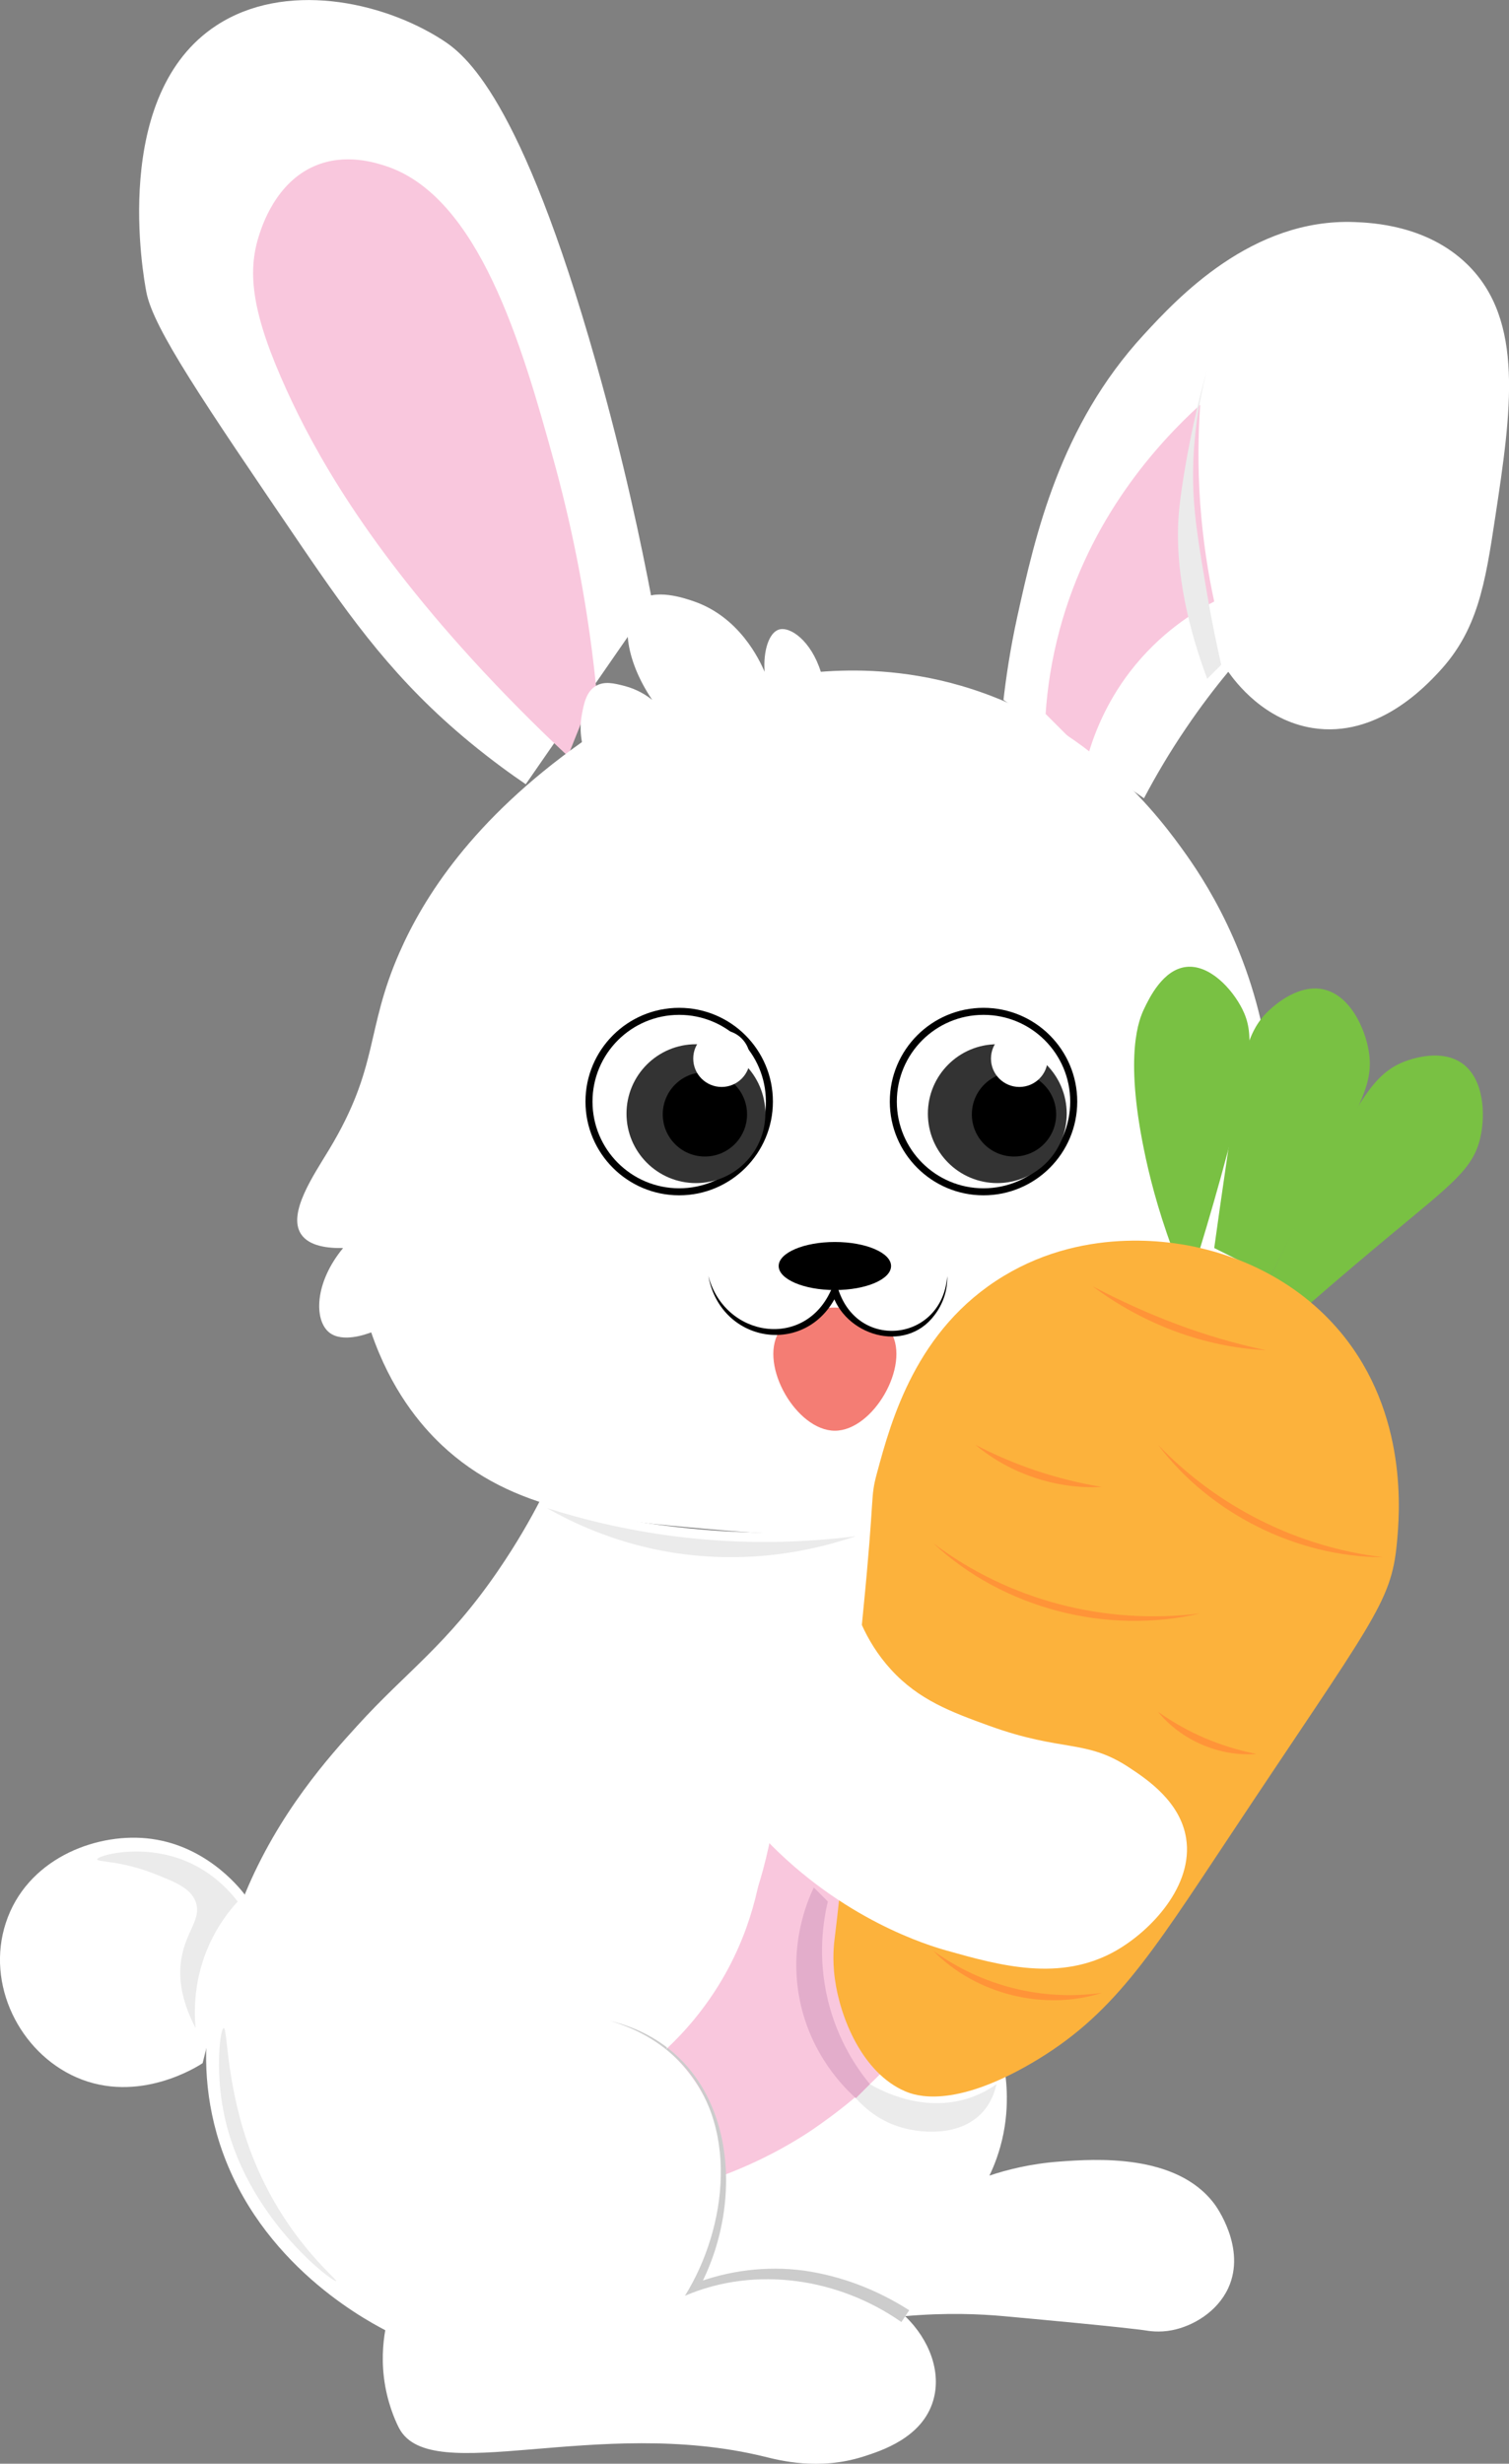 <?xml version="1.0" encoding="UTF-8"?>
<svg id="Layer_2" data-name="Layer 2" xmlns="http://www.w3.org/2000/svg" viewBox="0 0 107.4 175.3">
  <rect x="0" y="0" width="107.4" height="175.3" fill="#808080" stroke="none"/>
  <defs>
    <style>
      .cls-1 {
        fill: #ff9438;
      }

      .cls-2, .cls-3 {
        fill: #fff;
      }

      .cls-4 {
        fill: none;
      }

      .cls-5 {
        fill: #fcb23c;
      }

      .cls-6 {
        fill: #f47d74;
      }

      .cls-3 {
        stroke: #000;
        stroke-miterlimit: 10;
        stroke-width: .5px;
      }

      .cls-7 {
        fill: #e3adcb;
      }

      .cls-8 {
        fill: #333;
      }

      .cls-9 {
        fill: #79c143;
      }

      .cls-10 {
        fill: #ebebeb;
      }

      .cls-11 {
        fill: #ccc;
      }

      .cls-12 {
        fill: #f9c7dd;
      }
    </style>
  </defs>
  <g id="Layer_1-2" data-name="Layer 1">
    <g>
      <path class="cls-2" d="M17.42,134.8c-.49-.63-2.92-3.61-7-4-3.77-.36-8.53,1.54-10,6-1.45,4.4.99,9.23,5,11,4.45,1.96,8.7-.8,9-1"/>
      <path class="cls-2" d="M37.42,55.8c-1-.68-2.4-1.68-4-3-5.22-4.31-8.32-8.59-12-14-7-10.29-10.5-15.43-11-18-.22-1.13-2.58-14.07,5-19C20.24-1.34,27.1.05,31.42,2.8c1.64,1.04,5.62,4,11,23,1.98,6.98,3.22,12.87,4,17"/>
      <path class="cls-2" d="M71.42,49.8c.17-1.47.46-3.55,1-6,1.25-5.64,2.99-13.49,9-20,2.36-2.56,7.66-8.29,15-8,1.19.05,5.12.2,8,3,4.11,4,3.13,10.53,2,18-.72,4.79-1.26,8.06-4,11-.97,1.04-4.4,4.73-9,4-3.44-.55-5.46-3.24-6-4-.98,1.18-1.99,2.51-3,4-1.19,1.75-2.18,3.44-3,5"/>
      <path class="cls-12" d="M40.42,53.8c-1.47-1.37-3.58-3.41-6-6-8.4-9.02-12.07-15.77-14-20-2.49-5.45-2.83-8.37-2-11,.23-.73,1.21-3.82,4-5,2.16-.92,4.31-.22,5,0,6.66,2.15,9.72,12.73,12,21,1.06,3.85,2.31,9.29,3,16"/>
      <path class="cls-2" d="M38.42,106.8c-.63,1.22-1.62,2.99-3,5-3.62,5.27-6.47,7.11-10,11-1.92,2.11-5.6,6.16-8,12-1.46,3.55-4.03,9.8-2,17,2.49,8.81,10.18,13.05,12,14-.16.91-.3,2.32,0,4,.29,1.6.86,2.74,1,3,2.29,4.21,14.06-.93,26,2,1.02.25,3.84,1,7,0,1.28-.41,4.22-1.33,5-4,.59-2.01-.25-4.31-2-6,2.96-.26,5.35-.15,7,0,8.68.79,10,1,10,1,.36.06,1.09.18,2,0,1.49-.29,3.22-1.31,4-3,1.31-2.84-.88-5.85-1-6-2.71-3.6-8.52-3.18-11-3-2.09.15-3.81.6-5,1,.32-.66.74-1.69,1-3,.5-2.53.08-4.56,0-5-.43-2.36-.6-12.41,0-40-1.29.37-2.62.71-4,1-11.03,2.34-21.11,1.09-29-1Z"/>
      <path class="cls-12" d="M74.42,50.8c.12-1.82.42-3.84,1-6,2.15-7.98,7-13.27,10-16-.14,2.04-.18,4.39,0,7,.19,2.63.56,4.99,1,7-1.42.73-3.87,2.23-6,5-1.76,2.3-2.59,4.56-3,6"/>
      <path class="cls-2" d="M61.42,108.8c-4.59.56-8.09.26-11,0-7.32-.64-13.94-1.22-19-6-1.51-1.43-3.6-3.91-5-8-.32.12-2.05.77-3,0-1.07-.88-1.05-3.52,1-6-1.07.02-2.43-.12-3-1-.96-1.48.9-4.18,2-6,3.59-5.95,2.56-8.43,5-14,1.7-3.88,5.16-9.45,13-15-.08-.43-.17-1.14,0-2,.14-.74.31-1.6,1-2,.6-.35,1.3-.18,2,0,.95.24,1.63.7,2,1-2.02-3-2.22-5.93-1-7,1.14-1,3.33-.23,4,0,3.22,1.13,4.63,4.14,5,5-.11-1.49.31-2.77,1-3,.81-.27,2.31.8,3,3,2.3-.18,5.89-.2,10,1,9.23,2.69,14.22,9.49,16,12,1.74,2.45,5.22,8.05,6,16,.3,3.09,1.27,12.84-5,21-6.83,8.89-17.72,10.23-24,11Z"/>
      <circle class="cls-3" cx="48.34" cy="78.38" r="6.42"/>
      <circle class="cls-3" cx="70" cy="78.38" r="6.42"/>
      <path class="cls-6" d="M55.42,94.8c-1.39,2.38,1.28,7,4,7s5.39-4.62,4-7c-1.37-2.35-6.63-2.35-8,0Z"/>
      <g>
        <path class="cls-2" d="M50.42,90.8c.56,2.5,2.76,4.16,5,4,1.72-.12,3.27-1.3,4-3,.68,2.26,2.97,3.53,5,3,1.69-.44,2.95-2.08,3-4"/>
        <path d="M50.42,90.8c1.16,4.39,6.92,5.27,8.77.9,0,0,.27-.63.27-.63l.2.66c1.41,4.42,7.4,3.72,7.76-.93.03.99-.3,1.99-.92,2.79-2.08,2.77-6.46,1.44-7.32-1.71,0,0,.47.03.47.03-2.01,4.66-8.32,3.81-9.23-1.1h0Z"/>
      </g>
      <path d="M63.42,90.08c0,.95-1.79,1.71-4,1.71s-4-.77-4-1.71,1.79-1.71,4-1.71,4,.77,4,1.71Z"/>
      <path class="cls-9" d="M83.42,88.8c-1.05-2.84-1.65-5.27-2-7-1.4-6.84-.33-9.3,0-10,.38-.8,1.35-2.81,3-3,1.65-.19,3.26,1.53,4,3,.82,1.65.75,3.4-1,10-.72,2.71-1.41,5.07-2,7"/>
      <path class="cls-9" d="M86.42,88.8c.19-1.38.54-3.86,1-7,.95-6.49,1.28-8.46,3-10,.35-.31,2.01-1.8,3.79-1.4,1.86.42,2.93,2.71,3.21,4.4.37,2.26-.61,3.8-3.35,8.94-.88,1.65-2.15,4.07-3.65,7.06"/>
      <path class="cls-9" d="M90.42,90.8c1.17-2.35,2.18-4.38,3-6,3.3-6.53,4.36-8.45,6.6-9.29.56-.21,2.59-.87,4.03.14,1.56,1.09,1.69,3.62,1.31,5.29-.51,2.23-2,3.28-6.48,7.01-1.43,1.19-3.53,2.95-6.05,5.15"/>
      <path class="cls-12" d="M51.42,154.8c1.58-.59,3.7-1.52,6-3,0,0,2.83-1.82,5-4,4.9-4.92,10.25-18.05,5-23-3.27-3.09-9.36-1.75-12-1,.07,2.66-.15,7.03-2,12-1.76,4.72-4.27,8.04-6,10,.76.65,2.07,1.94,3,4,.95,2.11,1.03,4,1,5Z"/>
      <path class="cls-5" d="M61.42,114.8c.88-8.83.49-8.11,1-10,1-3.7,2.77-10.23,9-14,6.08-3.68,12.48-2.36,14-2,1.44.34,6.3,1.56,10,6,4.85,5.83,4.19,13,4,15-.4,4.28-1.72,5.5-12,21-5.59,8.42-8.23,12.63-14,16-5.61,3.27-8.28,2.31-9,2-3.05-1.31-4.63-5.25-5-8-.2-1.45-.06-2.55,0-3,.95-7.64,1.23-15.34,2-23Z"/>
      <path class="cls-2" d="M60.42,112.8c.33,1.53,1.08,3.9,3,6,1.98,2.16,4.27,3.01,7,4,5.26,1.9,6.87.91,10,3,1.22.81,3.59,2.39,4,5,.53,3.35-2.46,6.55-5,8-3.96,2.25-8.26,1.05-12,0-1.3-.36-7.46-2.19-13-8-2.47-2.59-4.04-5.15-5-7"/>
      <path class="cls-11" d="M64.14,165.21c-4.44-3.1-10.34-4.02-15.39-1.86,3.04-4.89,3.9-12.27-.41-16.69-1.34-1.37-3.07-2.34-4.92-2.87,8.68,2.09,10.06,12.21,6.26,19.15,0,0-.36-.42-.36-.42,2.48-.97,5.23-1.32,7.9-.96,2.67.38,5.22,1.37,7.49,2.82,0,0-.55.83-.55.83h0Z"/>
      <path class="cls-4" d="M85.42,88.8c-.33-3.67-.67-7.33-1-11"/>
      <path class="cls-9" d="M88.42,89.8c1.33-3.67,2.67-7.33,4-11"/>
      <path class="cls-4" d="M90.42,90.8c2.33-2.67,4.67-5.33,7-8"/>
      <path class="cls-2" d="M47.42,145.8c1.22-1.14,2.7-2.78,4-5,2.33-3.99,2.87-7.81,3-10"/>
      <path class="cls-1" d="M78.42,141.8c-4.11,1.31-8.98.1-12-3,3.49,2.52,7.74,3.59,12,3h0Z"/>
      <path class="cls-1" d="M98.42,110.8c-6.14-.02-12.3-3.1-16-8,4.24,4.42,9.9,7.27,16,8h0Z"/>
      <path class="cls-4" d="M64.42,104.8c.36.56.99,1.35,2,2,2.11,1.36,4.34,1.1,5,1"/>
      <path class="cls-1" d="M66.42,109.8c5.43,4.1,12.26,5.84,19,5-6.63,1.55-14.02-.34-19-5h0Z"/>
      <path class="cls-1" d="M77.76,91.52c3.92,2.06,7.99,3.64,12.34,4.55-4.46-.22-8.78-1.89-12.34-4.55h0Z"/>
      <path class="cls-1" d="M82.42,121.8c2.14,1.51,4.43,2.48,7,3-2.61.21-5.35-.97-7-3h0Z"/>
      <path class="cls-1" d="M69.42,102.8c2.86,1.49,5.82,2.47,9,3-3.21.18-6.54-.93-9-3h0Z"/>
      <circle class="cls-8" cx="49.53" cy="79.24" r="4.94"/>
      <circle class="cls-8" cx="70.98" cy="79.24" r="4.94"/>
      <circle cx="50.17" cy="79.29" r="3"/>
      <circle cx="72.17" cy="79.29" r="3"/>
      <circle class="cls-2" cx="51.36" cy="75.32" r="2.02"/>
      <circle class="cls-2" cx="72.55" cy="75.32" r="2.02"/>
      <path class="cls-7" d="M57.92,134.3c-.46.97-1.79,4.06-1,8s3.2,6.28,4,7c.33-.33.67-.67,1-1-.84-1.02-2.29-3.04-3-6-.75-3.12-.31-5.7,0-7-.33-.33-.67-.67-1-1Z"/>
      <path class="cls-10" d="M61.92,148.3c-.33.33-.67.67-1,1,.62.69,1.6,1.54,3,2,1.62.53,4.4.74,6-1,.64-.7.89-1.5,1-2-.53.37-1.2.74-2,1-3.25,1.04-6.22-.55-7-1Z"/>
      <path class="cls-10" d="M15.92,144.3c-.23.02-.62,2.88,0,6,1.48,7.46,7.84,12.14,8,12,.13-.11-3.71-3.06-6-9-1.85-4.8-1.71-9.02-2-9Z"/>
      <path class="cls-10" d="M60.92,109.3c-3.42.44-7.88.66-13,0-3.47-.45-6.49-1.2-9-2,1.87,1.07,4.58,2.32,8,3,6.26,1.24,11.43-.12,14-1Z"/>
      <path class="cls-10" d="M85.92,48.3c.33-.33.67-.67,1-1-.28-1.22-.65-2.94-1-5-.64-3.77-1.06-6.09-1-9,.03-1.65.22-4.08,1-7-.28.97-.64,2.34-1,4-.51,2.37-.88,4.72-1,6-.42,4.43.87,8.98,2,12Z"/>
      <path class="cls-4" d="M87.42,47.8c-.81-2.13-1.59-4.83-2-8-.76-5.91.14-10.84,1-14"/>
      <path class="cls-10" d="M6.92,132.3c0,.2,1.64.08,4,1,1.53.6,2.63,1.03,3,2,.46,1.21-.66,2.07-1,4-.2,1.13-.16,2.79,1,5-.11-1.19-.15-3.49,1-6,.61-1.33,1.37-2.32,2-3-.63-.82-1.92-2.23-4-3-3-1.11-6-.27-6,0Z"/>
    </g>
  </g>
</svg>